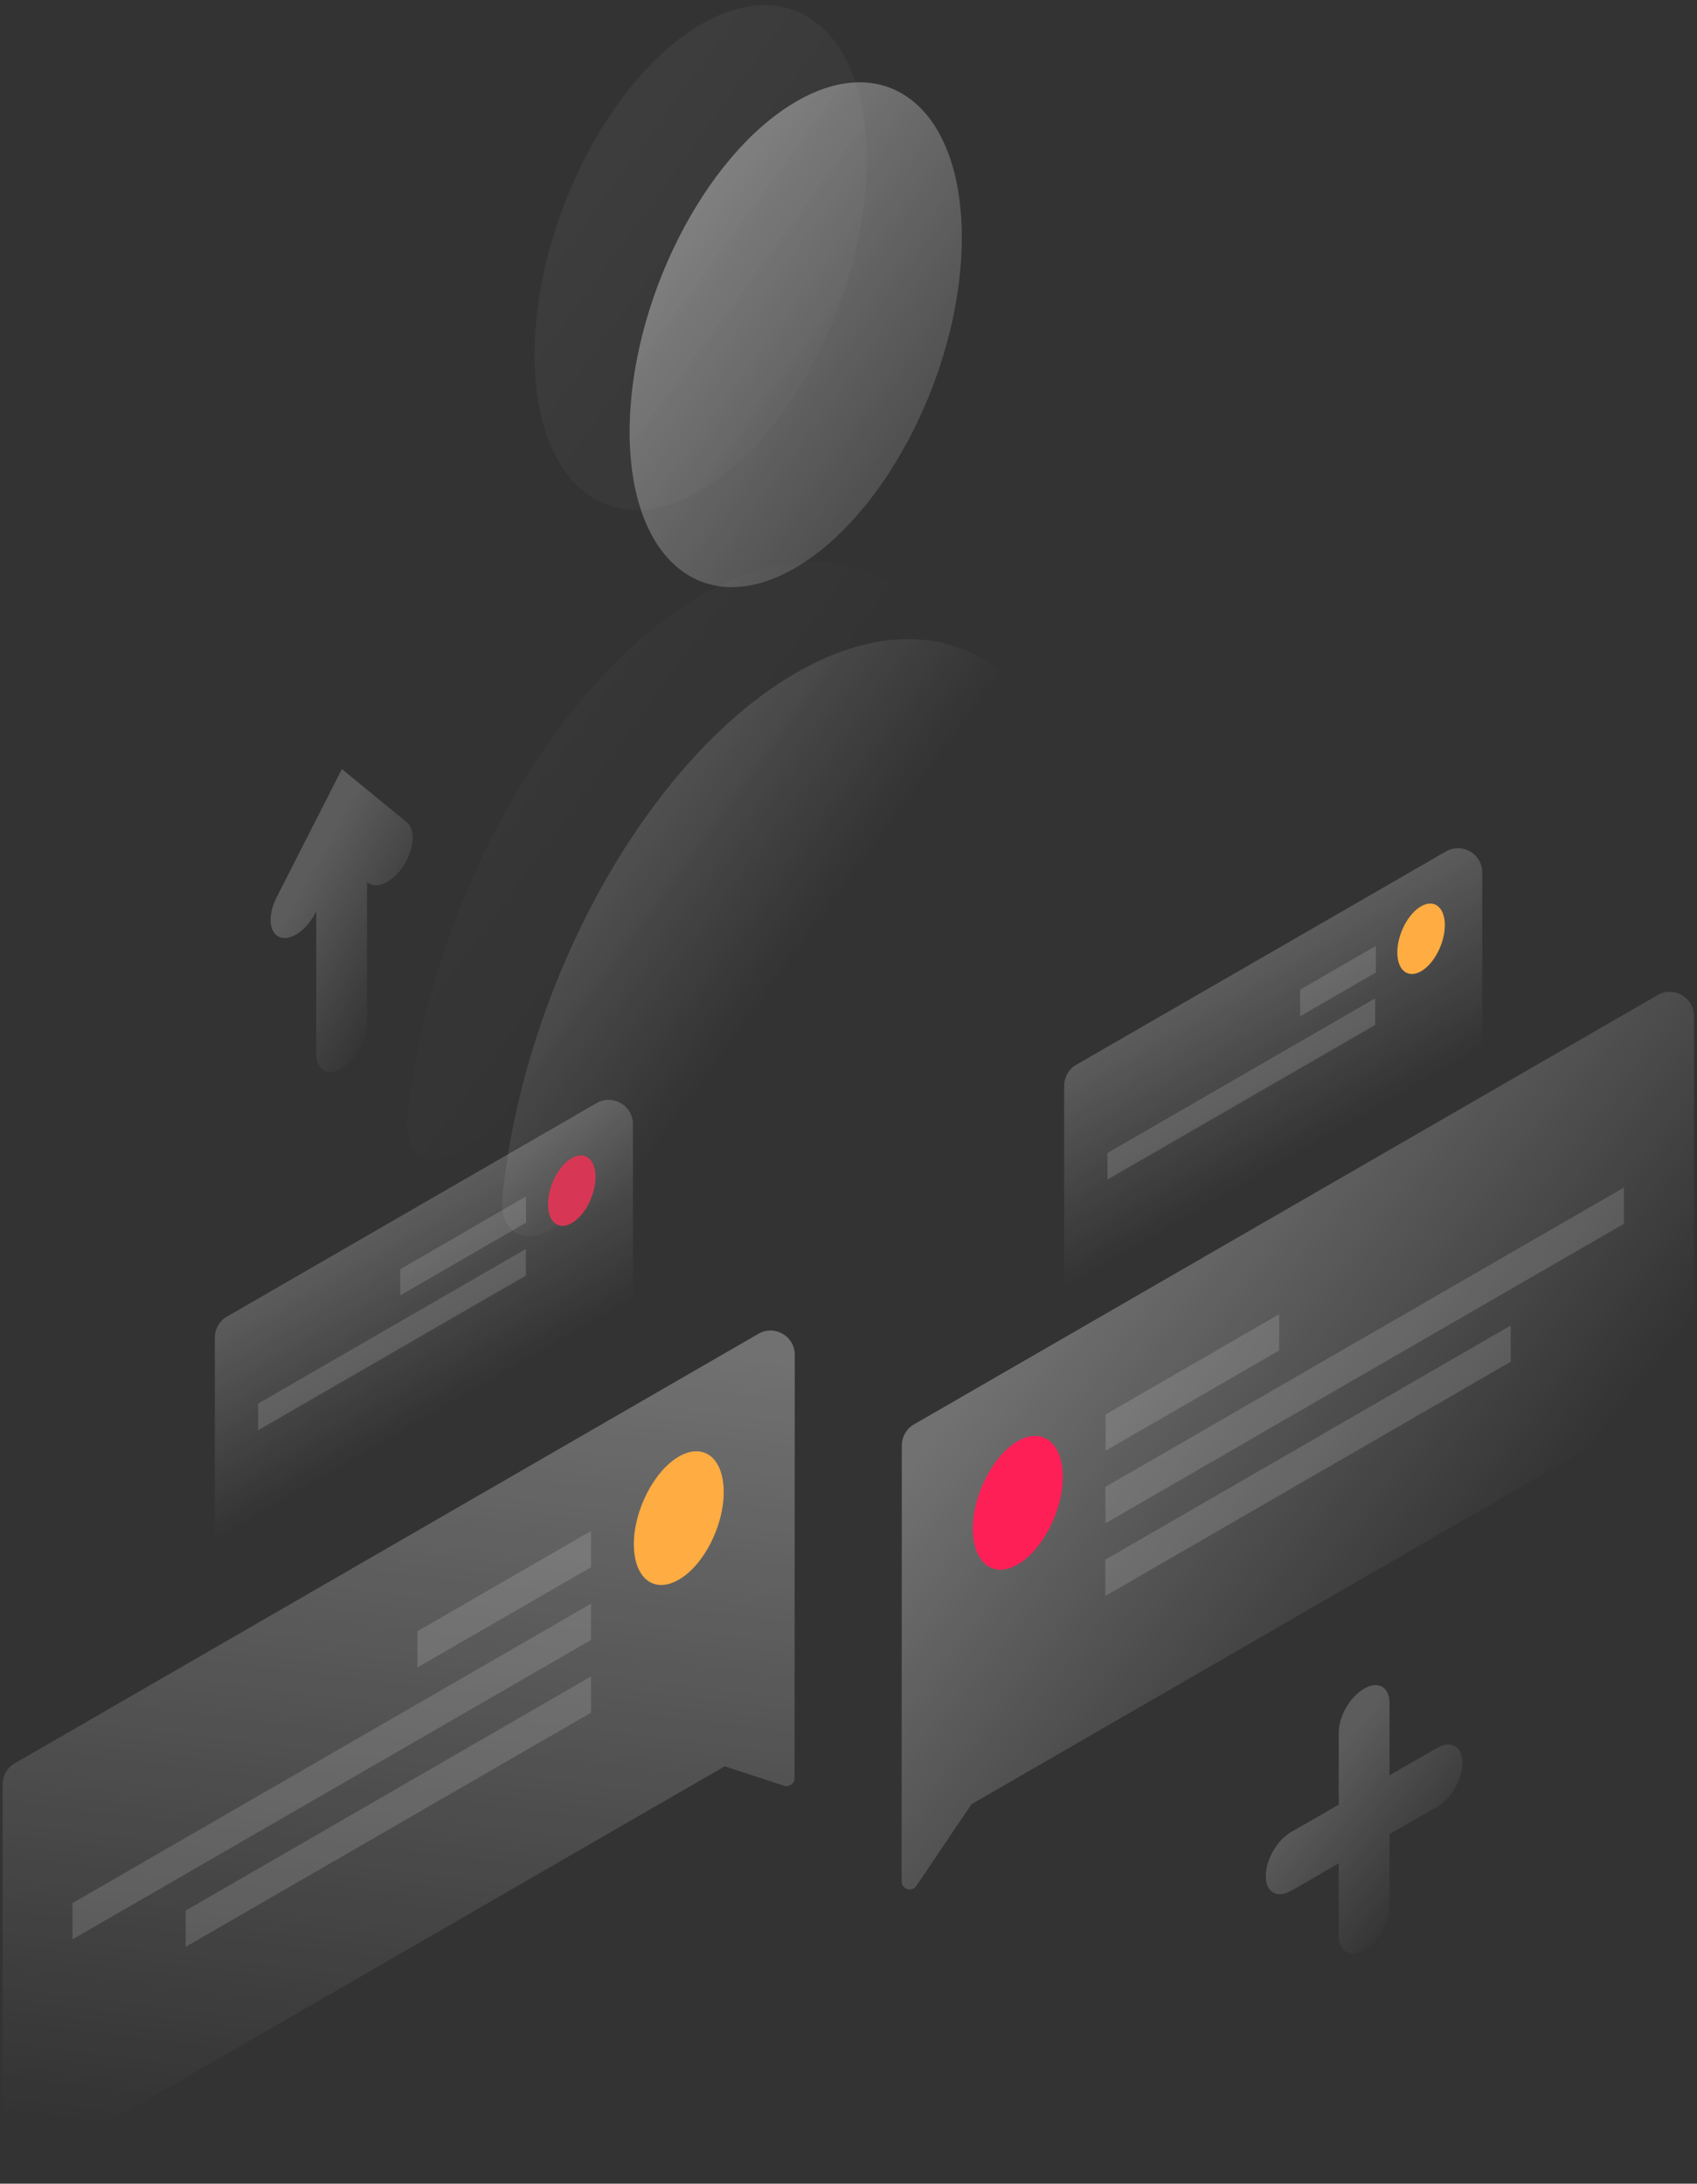 <svg width="314" height="404" viewBox="0 0 314 404" fill="none" xmlns="http://www.w3.org/2000/svg">
<rect x="0" y="0" width="314" height="404" fill="#333333" stroke="none"/>
<path opacity="0.5" d="M147.016 124.652C174.399 108.671 197.036 123.607 201.041 158.094C201.737 164.059 197.21 171.941 191.681 175.163L102.352 227.329C96.823 230.551 92.296 227.938 92.992 221.146C96.998 182.086 119.678 140.632 147.016 124.652Z" fill="url(#paint0_linear)"/>
<path opacity="0.5" d="M116.5 79.888C116.5 103.707 130.256 114.941 147.234 105.013C164.212 95.085 177.968 67.783 177.968 43.964C177.968 20.146 164.212 8.911 147.234 18.839C130.256 28.767 116.5 56.069 116.5 79.888Z" fill="url(#paint1_linear)"/>
<path opacity="0.07" d="M129.429 110.369C156.811 94.389 179.448 109.324 183.453 143.811C184.15 149.777 179.623 157.658 174.094 160.881L84.765 213.047C79.236 216.269 74.709 213.656 75.405 206.863C79.41 167.804 102.047 126.35 129.429 110.369Z" fill="url(#paint2_linear)"/>
<path opacity="0.07" d="M98.913 65.606C98.913 89.425 112.669 100.659 129.647 90.731C146.625 80.803 160.381 53.501 160.381 29.682C160.381 5.863 146.625 -5.371 129.647 4.557C112.669 14.485 98.913 41.787 98.913 65.606Z" fill="url(#paint3_linear)"/>
<path opacity="0.2" d="M39.752 247.466C39.752 245.864 40.606 244.384 41.994 243.583L110.383 204.086C113.372 202.36 117.11 204.517 117.11 207.969V240.523L39.752 285.199V247.466Z" fill="url(#paint4_linear)"/>
<path d="M101.394 222.8C101.394 226.11 103.353 227.677 105.791 226.284C108.229 224.891 110.188 221.059 110.188 217.749C110.188 214.44 108.229 212.872 105.791 214.266C103.353 215.659 101.394 219.491 101.394 222.8Z" fill="#D73754"/>
<path opacity="0.15" d="M97.302 221.363L74.056 234.818V239.652L97.346 226.197L97.302 221.363Z" fill="#F8F8F8"/>
<path opacity="0.15" d="M97.302 231.074L47.762 259.682V264.603L97.302 235.994V231.074Z" fill="#F8F8F8"/>
<path opacity="0.2" d="M196.905 200.875C196.905 199.272 197.76 197.792 199.148 196.991L267.538 157.532C270.527 155.808 274.263 157.965 274.263 161.416V193.974L196.905 238.651V200.875Z" fill="url(#paint5_linear)"/>
<path d="M258.547 176.208C258.547 179.518 260.506 181.085 262.944 179.692C265.382 178.298 267.341 174.466 267.341 171.157C267.341 167.848 265.382 166.28 262.944 167.674C260.506 169.067 258.547 172.899 258.547 176.208Z" fill="#FFAC42"/>
<path opacity="0.15" d="M254.586 174.989L240.568 183.088V188.008L254.586 179.909V174.989Z" fill="#F8F8F8"/>
<path opacity="0.15" d="M254.455 184.699L204.915 213.308V218.228L254.455 189.62V184.699Z" fill="#F8F8F8"/>
<path opacity="0.3" d="M147.056 250.646C147.058 247.193 143.32 245.034 140.329 246.761L2.726 326.23C1.339 327.031 0.485 328.51 0.484 330.111L0.442 403.944L134.087 326.784L145.059 330.368C146.025 330.683 147.017 329.964 147.017 328.948L147.056 250.646Z" fill="url(#paint6_linear)"/>
<path d="M117.284 285.678C117.284 291.992 120.984 294.909 125.598 292.253C130.213 289.597 133.913 282.325 133.913 276.055C133.913 269.741 130.213 266.823 125.598 269.48C121.028 272.136 117.284 279.408 117.284 285.678Z" fill="#FFAC42"/>
<path opacity="0.15" d="M109.361 283.24L77.234 301.79V308.495L109.361 289.946V283.24Z" fill="#F8F8F8"/>
<path opacity="0.15" d="M109.361 296.695L13.415 352.083V358.789L109.361 303.401V296.695Z" fill="#F8F8F8"/>
<path opacity="0.15" d="M109.361 310.15L34.354 353.476V360.182L109.361 316.856V310.15Z" fill="#F8F8F8"/>
<path opacity="0.3" d="M166.866 267.408C166.867 265.807 167.722 264.327 169.109 263.527L306.712 184.099C309.702 182.373 313.439 184.532 313.438 187.985L313.398 256.634L179.753 333.794L169.56 348.899C168.735 350.122 166.826 349.537 166.826 348.062L166.866 267.408Z" fill="url(#paint7_linear)"/>
<path d="M196.644 273.224C196.644 279.538 192.9 286.767 188.329 289.423C183.715 292.079 180.014 289.118 180.014 282.804C180.014 276.49 183.758 269.262 188.329 266.606C192.9 263.993 196.644 266.954 196.644 273.224Z" fill="#FF1F57"/>
<path opacity="0.15" d="M204.567 261.685L236.694 243.135V249.841L204.567 268.391V261.685Z" fill="#F8F8F8"/>
<path opacity="0.15" d="M204.523 275.097L300.469 219.709V226.415L204.567 281.803L204.523 275.097Z" fill="#F8F8F8"/>
<path opacity="0.15" d="M204.523 288.552L279.53 245.226V251.931L204.523 295.258V288.552Z" fill="#F8F8F8"/>
<path opacity="0.2" d="M252.409 312.414C249.797 313.895 247.708 317.553 247.708 320.601V333.882L238.914 338.933C236.302 340.413 234.213 344.071 234.213 347.076C234.213 350.08 236.302 351.299 238.914 349.819L247.708 344.724V358.005C247.708 361.01 249.797 362.229 252.409 360.748C255.021 359.268 257.111 355.61 257.111 352.606V339.325L265.904 334.274C268.516 332.793 270.606 329.135 270.606 326.131C270.606 323.126 268.516 321.907 265.904 323.388L257.111 328.439V315.158C257.154 312.11 255.021 310.89 252.409 312.414Z" fill="url(#paint8_linear)"/>
<path opacity="0.2" d="M63.26 142.287L51.158 166.062C49.503 169.328 49.764 172.594 51.767 173.378C53.77 174.161 56.73 172.115 58.384 168.849L58.515 168.544V194.932C58.515 197.937 60.604 199.156 63.216 197.675C65.828 196.151 67.918 192.537 67.918 189.533V163.145L68.048 163.275C69.703 164.625 72.706 163.232 74.665 160.14C76.668 157.049 76.929 153.478 75.275 152.128L63.26 142.287Z" fill="url(#paint9_linear)"/>
<defs>
<linearGradient id="paint0_linear" x1="34.06" y1="98.591" x2="145.282" y2="179.703" gradientUnits="userSpaceOnUse">
<stop stop-color="white"/>
<stop offset="1" stop-color="white" stop-opacity="0"/>
</linearGradient>
<linearGradient id="paint1_linear" x1="90.73" y1="20.705" x2="201.952" y2="101.817" gradientUnits="userSpaceOnUse">
<stop stop-color="white"/>
<stop offset="1" stop-color="white" stop-opacity="0"/>
</linearGradient>
<linearGradient id="paint2_linear" x1="16.465" y1="84.304" x2="127.688" y2="165.416" gradientUnits="userSpaceOnUse">
<stop stop-color="white"/>
<stop offset="1" stop-color="white" stop-opacity="0"/>
</linearGradient>
<linearGradient id="paint3_linear" x1="73.135" y1="6.418" x2="184.357" y2="87.529" gradientUnits="userSpaceOnUse">
<stop stop-color="white"/>
<stop offset="1" stop-color="white" stop-opacity="0"/>
</linearGradient>
<linearGradient id="paint4_linear" x1="69.713" y1="227.584" x2="87.169" y2="257.82" gradientUnits="userSpaceOnUse">
<stop stop-color="white"/>
<stop offset="1" stop-color="white" stop-opacity="0"/>
</linearGradient>
<linearGradient id="paint5_linear" x1="226.865" y1="180.998" x2="244.322" y2="211.234" gradientUnits="userSpaceOnUse">
<stop stop-color="white"/>
<stop offset="1" stop-color="white" stop-opacity="0"/>
</linearGradient>
<linearGradient id="paint6_linear" x1="84.103" y1="245.362" x2="65.141" y2="399.114" gradientUnits="userSpaceOnUse">
<stop stop-color="white"/>
<stop offset="1" stop-color="white" stop-opacity="0"/>
</linearGradient>
<linearGradient id="paint7_linear" x1="198.829" y1="234.218" x2="274.535" y2="293.479" gradientUnits="userSpaceOnUse">
<stop stop-color="white"/>
<stop offset="1" stop-color="white" stop-opacity="0"/>
</linearGradient>
<linearGradient id="paint8_linear" x1="243.331" y1="329.377" x2="266.128" y2="347.364" gradientUnits="userSpaceOnUse">
<stop stop-color="white"/>
<stop offset="1" stop-color="white" stop-opacity="0"/>
</linearGradient>
<linearGradient id="paint9_linear" x1="54.657" y1="166.271" x2="76.74" y2="178.578" gradientUnits="userSpaceOnUse">
<stop stop-color="white"/>
<stop offset="1" stop-color="white" stop-opacity="0"/>
</linearGradient>
</defs>
</svg>
